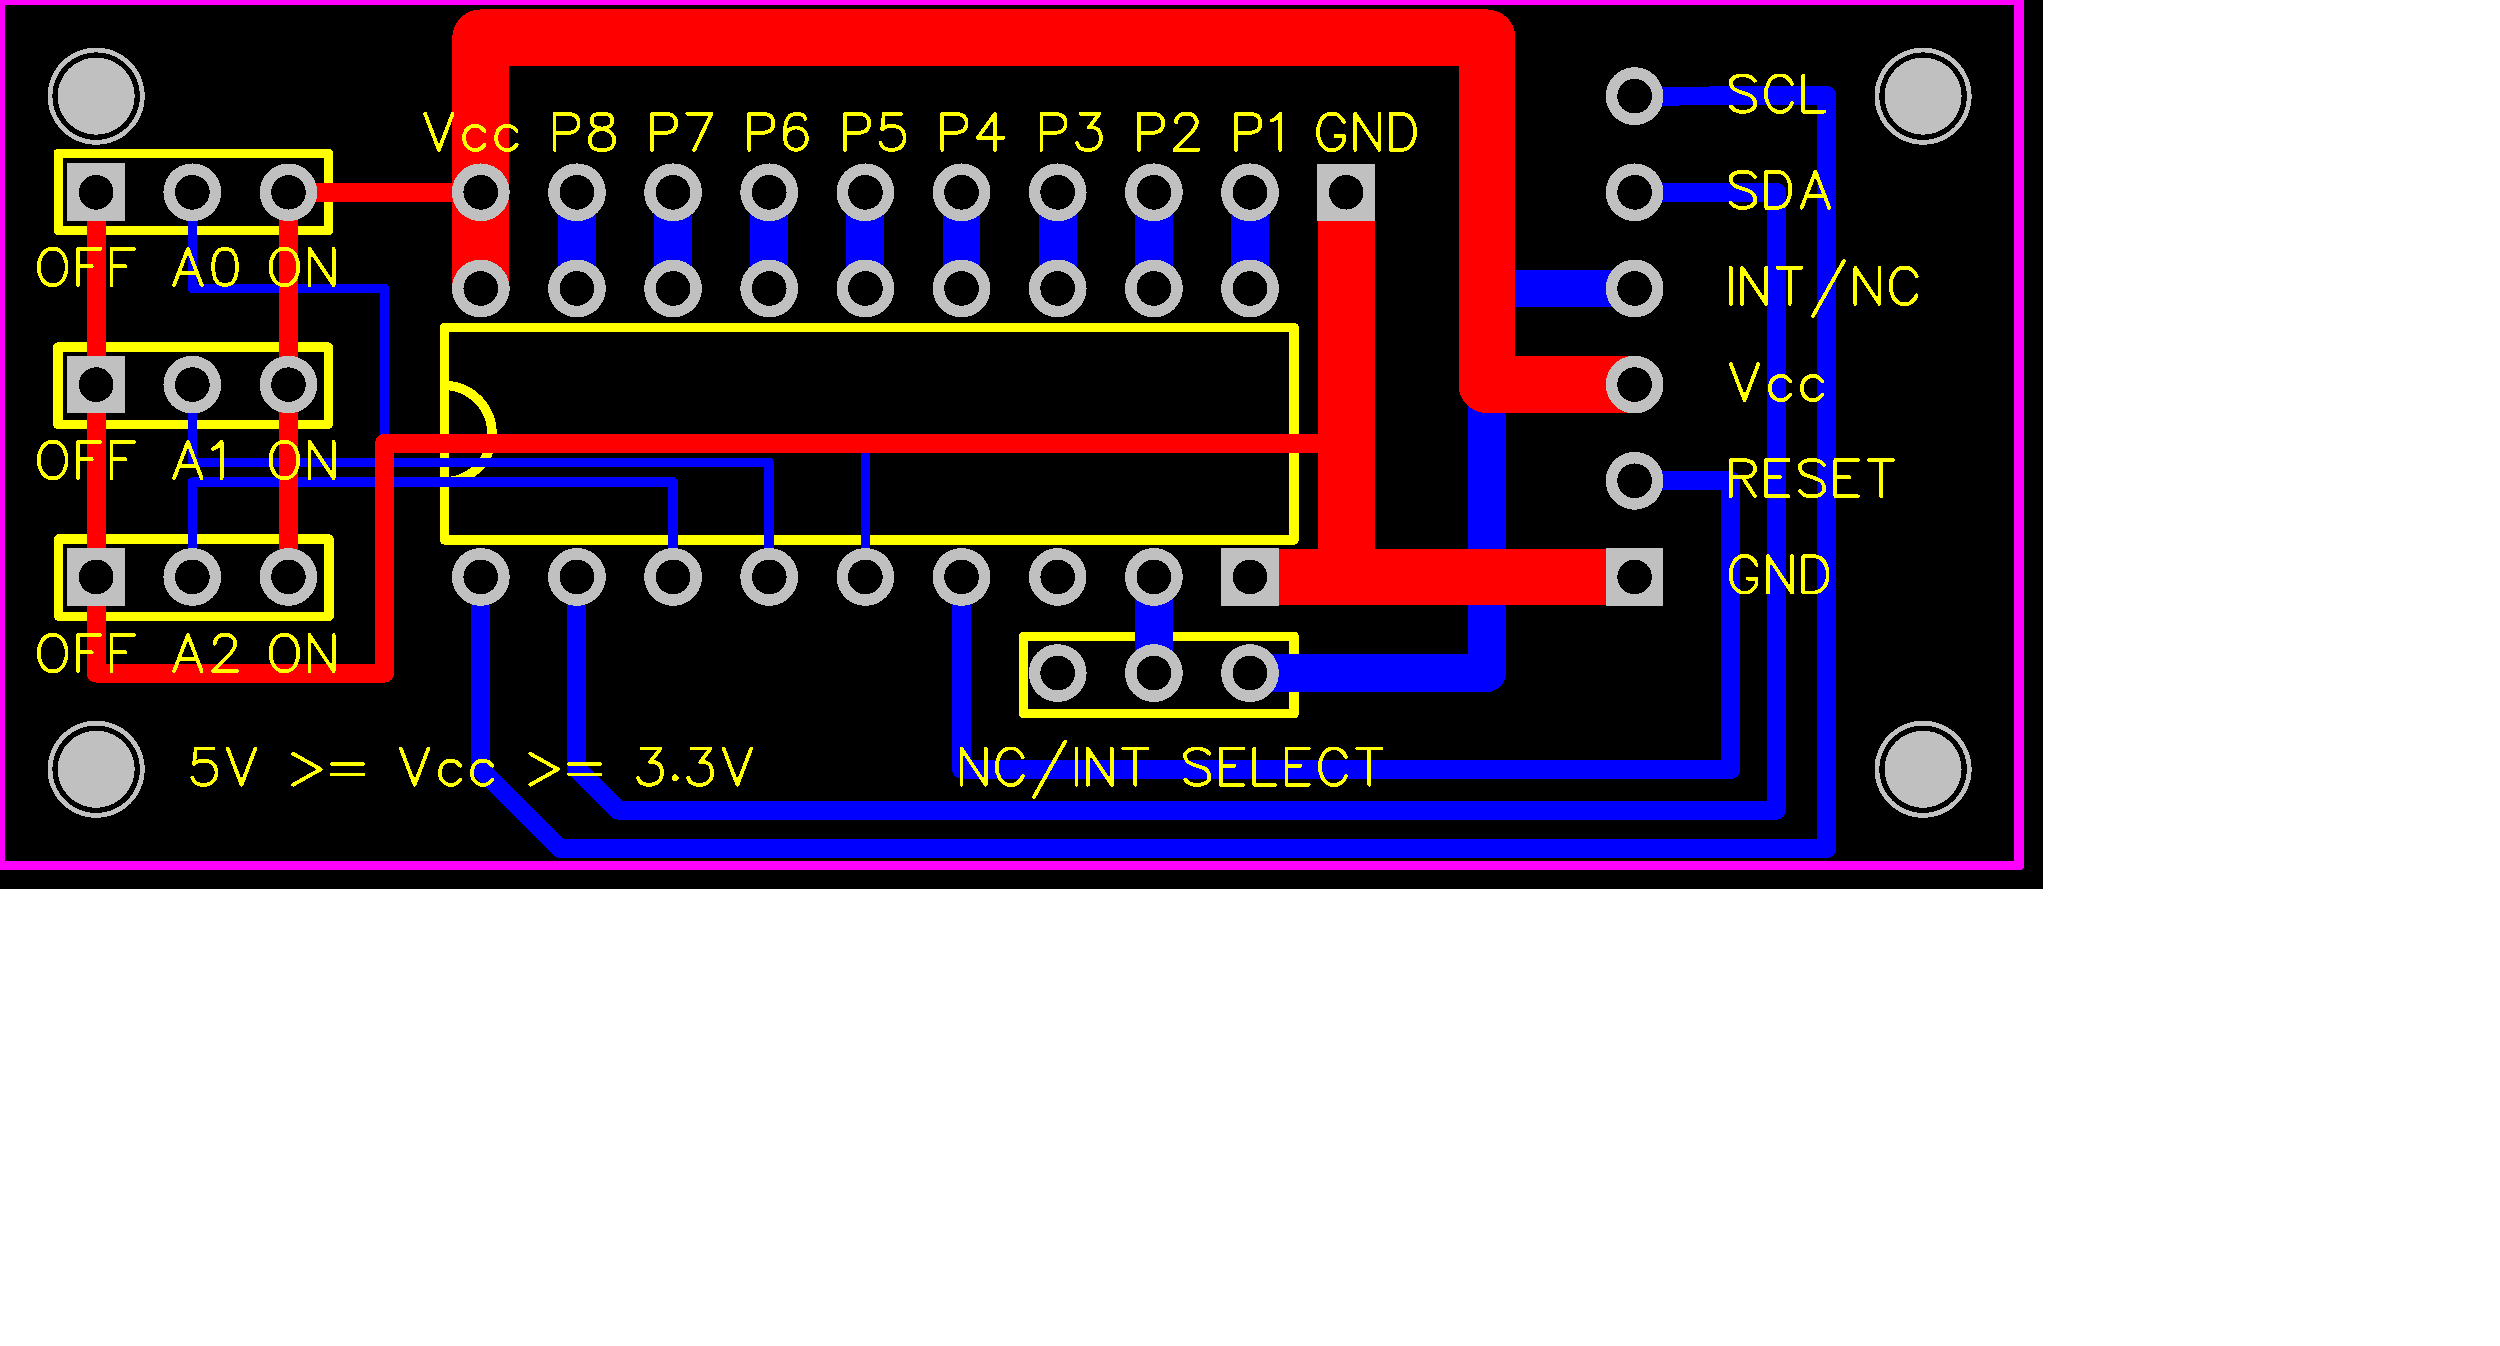 <svg xmlns="http://www.w3.org/2000/svg"  shape-rendering="crispEdges" xmlns:xlink="http://www.w3.org/1999/xlink" width="2.6in" height="1.4in" viewBox="0 0 260 140">			<style type="text/css">
			path, polyline, polygon { stroke-linejoin: round;}
			path, polyline, polygon, line { stroke-linecap: round;}
			rect, circle, ellipse, polyline, polygon, line, path { shape-rendering: crispEdges;}
			*[layerid="0"] { stroke: #FFFFFF; FILL: #FFFFFF;}
				*[layerid="1"] { stroke: #FF0000; fill: #FF0000;}				*[layerid="2"] { stroke: #0000FF; fill: #0000FF;}				*[layerid="3"] { stroke: #FFFF00; fill: #FFFF00;}				*[layerid="4"] { stroke: #808000; fill: #808000;}				*[layerid="5"] { stroke: #808080; fill: #808080;}				*[layerid="6"] { stroke: #800000; fill: #800000;}				*[layerid="7"] { stroke: #800080; fill: #800080;}				*[layerid="8"] { stroke: #AA00FF; fill: #AA00FF;}				*[layerid="9"] { stroke: #6464FF; fill: #6464FF;}				*[layerid="10"] { stroke: #FF00FF; fill: #FF00FF;}				*[layerid="11"] { stroke: #C0C0C0; fill: #C0C0C0;}				*[layerid="12"] { stroke: #FFFFFF; fill: #FFFFFF;}				*[layerid="21"] { stroke: #800000; fill: #800000;}				*[layerid="22"] { stroke: #008000; fill: #008000;}				*[layerid="23"] { stroke: #00FF00; fill: #00FF00;}				*[layerid="24"] { stroke: #000080; fill: #000080;}					*[fill="none"] { fill: none; }
			*[stroke="none"] { stroke: none;}
			g[c_partid="part_pad"] > * + circle { fill: #000000;}
			g[c_partid="part_via"] > * + circle { fill: #000000;}</style><g > 	<rect x="0" y="0" width="210" height="90" fill="#000000" stroke="#000000" stroke-width="5"/> <polyline points="210 0 0.04 0 0.04 90 210 90 210 0" stroke-width="1"   stroke-linecap="round" fill="none" layerid="10"/> <polyline points="46.22 34.055 134.567 34.055 134.567 56.142 46.22 56.142 46.22 34.055" stroke-width="0.984"   stroke-linecap="round" fill="none" layerid="3"/> <polyline points="116.496 66.181 134.567 66.181 134.567 74.212 106.456 74.212 106.456 66.181 116.496 66.181" stroke-width="0.984"   stroke-linecap="round" fill="none" layerid="3"/> <polyline points="6.059 15.946 34.173 15.946 34.173 23.977 6.059 23.977 6.059 15.946" stroke-width="0.984"   stroke-linecap="round" fill="none" layerid="3"/> <polyline points="6.023 36.098 34.137 36.098 34.137 44.129 6.023 44.129 6.023 36.098" stroke-width="0.984"   stroke-linecap="round" fill="none" layerid="3"/> <polyline points="6.101 56.059 34.215 56.059 34.215 64.09 6.101 64.09 6.101 56.059" stroke-width="0.984"   stroke-linecap="round" fill="none" layerid="3"/>	<path d="M 46.22 40.079 A 5.02 5.02 0 0 1 46.22 50.118" layerid="3" fill="none"  stroke-linecap="round" stroke-width="0.984"/> <polyline points="20 20 20 30 40 30 40 46.102 90 46.102 90 60" stroke-width="0.984"   stroke-linecap="round" fill="none" layerid="2"/> <polyline points="80 60 80 48.11 20 48.11 20 40" stroke-width="0.984"   stroke-linecap="round" fill="none" layerid="2"/> <polyline points="20 60 20 50.118 70 50.118 70 60" stroke-width="0.984"   stroke-linecap="round" fill="none" layerid="2"/> <polyline points="130 70 154.645 70 154.645 30 170 30" stroke-width="3.937"   stroke-linecap="round" fill="none" layerid="2"/> <polyline points="60 30 60 20" stroke-width="3.937"   stroke-linecap="round" fill="none" layerid="2"/> <polyline points="70 30 70 20" stroke-width="3.937"   stroke-linecap="round" fill="none" layerid="2"/> <polyline points="80 30 80 20" stroke-width="3.937"   stroke-linecap="round" fill="none" layerid="2"/> <polyline points="90 30 90 20" stroke-width="3.937"   stroke-linecap="round" fill="none" layerid="2"/> <polyline points="100 30 100 20" stroke-width="3.937"   stroke-linecap="round" fill="none" layerid="2"/> <polyline points="110 30 110 20" stroke-width="3.937"   stroke-linecap="round" fill="none" layerid="2"/> <polyline points="120 30 120 20" stroke-width="3.937"   stroke-linecap="round" fill="none" layerid="2"/> <polyline points="130 30 130 20" stroke-width="3.937"   stroke-linecap="round" fill="none" layerid="2"/> <polyline points="170 50 180 50 180 80 100 80 100 60" stroke-width="1.968"   stroke-linecap="round" fill="none" layerid="2"/> <polyline points="170 20 184.763 20 184.763 84.252 64.252 84.252 60 80 60 60" stroke-width="1.968"   stroke-linecap="round" fill="none" layerid="2"/> <polyline points="170 10 190 9.947 190 88.268 58.268 88.268 50 80 50 60" stroke-width="1.968"   stroke-linecap="round" fill="none" layerid="2"/> <polyline points="120 60 120 70" stroke-width="3.937"   stroke-linecap="round" fill="none" layerid="2"/> <polyline points="30 20 50 20" stroke-width="1.968"   stroke-linecap="round" fill="none" layerid="1"/> <polyline points="30 60 30 40" stroke-width="1.968"   stroke-linecap="round" fill="none" layerid="1"/> <polyline points="10 60 10 20" stroke-width="1.968"   stroke-linecap="round" fill="none" layerid="1"/> <polyline points="30 20 30 40" stroke-width="1.968"   stroke-linecap="round" fill="none" layerid="1"/> <polyline points="170 60 130 60" stroke-width="5.905"   stroke-linecap="round" fill="none" layerid="1"/> <polyline points="140 20 140 60" stroke-width="5.905"   stroke-linecap="round" fill="none" layerid="1"/> <polyline points="50 20 50 30" stroke-width="5.905"   stroke-linecap="round" fill="none" layerid="1"/> <polyline points="170 40 154.645 40 154.645 3.937 50 3.937 50 20" stroke-width="5.905"   stroke-linecap="round" fill="none" layerid="1"/> <polyline points="140 50 140 46.102 40 46.102 40 70 10 70 10 60" stroke-width="1.968"   stroke-linecap="round" fill="none" layerid="1"/>			<path  d="M 44.212 11.83 L 45.642 15.59 M 47.072 11.83 L 45.642 15.59 M 50.402 13.62 L 50.042 13.26 L 49.692 13.08 L 49.152 13.08 L 48.792 13.26 L 48.432 13.62 L 48.252 14.15 L 48.252 14.51 L 48.432 15.05 L 48.792 15.41 L 49.152 15.59 L 49.692 15.59 L 50.042 15.41 L 50.402 15.05 M 53.732 13.62 L 53.372 13.26 L 53.012 13.08 L 52.482 13.08 L 52.122 13.26 L 51.762 13.62 L 51.582 14.15 L 51.582 14.51 L 51.762 15.05 L 52.122 15.41 L 52.482 15.59 L 53.012 15.59 L 53.372 15.41 L 53.732 15.05 M 57.672 11.83 L 57.672 15.59 M 57.672 11.83 L 59.282 11.83 L 59.812 12.01 L 59.992 12.19 L 60.172 12.54 L 60.172 13.08 L 59.992 13.44 L 59.812 13.62 L 59.282 13.8 L 57.672 13.8 M 62.252 11.83 L 61.712 12.01 L 61.532 12.37 L 61.532 12.72 L 61.712 13.08 L 62.072 13.26 L 62.792 13.44 L 63.322 13.62 L 63.682 13.98 L 63.862 14.33 L 63.862 14.87 L 63.682 15.23 L 63.502 15.41 L 62.962 15.59 L 62.252 15.59 L 61.712 15.41 L 61.532 15.23 L 61.352 14.87 L 61.352 14.33 L 61.532 13.98 L 61.892 13.62 L 62.432 13.44 L 63.142 13.26 L 63.502 13.08 L 63.682 12.72 L 63.682 12.37 L 63.502 12.01 L 62.962 11.83 L 62.252 11.83 M 67.802 11.83 L 67.802 15.59 M 67.802 11.83 L 69.412 11.83 L 69.942 12.01 L 70.122 12.19 L 70.302 12.54 L 70.302 13.08 L 70.122 13.44 L 69.942 13.62 L 69.412 13.8 L 67.802 13.8 M 73.992 11.83 L 72.202 15.59 M 71.482 11.83 L 73.992 11.83 M 77.932 11.83 L 77.932 15.59 M 77.932 11.83 L 79.542 11.83 L 80.072 12.01 L 80.252 12.19 L 80.432 12.54 L 80.432 13.08 L 80.252 13.44 L 80.072 13.62 L 79.542 13.8 L 77.932 13.8 M 83.762 12.37 L 83.582 12.01 L 83.042 11.83 L 82.692 11.83 L 82.152 12.01 L 81.792 12.54 L 81.612 13.44 L 81.612 14.33 L 81.792 15.05 L 82.152 15.41 L 82.692 15.59 L 82.862 15.59 L 83.402 15.41 L 83.762 15.05 L 83.942 14.51 L 83.942 14.33 L 83.762 13.8 L 83.402 13.44 L 82.862 13.26 L 82.692 13.26 L 82.152 13.44 L 81.792 13.8 L 81.612 14.33 M 87.872 11.83 L 87.872 15.59 M 87.872 11.83 L 89.492 11.83 L 90.022 12.01 L 90.202 12.19 L 90.382 12.54 L 90.382 13.08 L 90.202 13.44 L 90.022 13.62 L 89.492 13.8 L 87.872 13.8 M 93.712 11.83 L 91.922 11.83 L 91.742 13.44 L 91.922 13.26 L 92.462 13.08 L 92.992 13.08 L 93.532 13.26 L 93.892 13.62 L 94.072 14.15 L 94.072 14.51 L 93.892 15.05 L 93.532 15.41 L 92.992 15.59 L 92.462 15.59 L 91.922 15.41 L 91.742 15.23 L 91.562 14.87 M 98.002 11.83 L 98.002 15.59 M 98.002 11.83 L 99.612 11.83 L 100.152 12.01 L 100.332 12.19 L 100.512 12.54 L 100.512 13.08 L 100.332 13.44 L 100.152 13.62 L 99.612 13.8 L 98.002 13.8 M 103.482 11.83 L 101.692 14.33 L 104.372 14.33 M 103.482 11.83 L 103.482 15.59 M 108.312 11.83 L 108.312 15.59 M 108.312 11.83 L 109.922 11.83 L 110.462 12.01 L 110.642 12.19 L 110.822 12.54 L 110.822 13.08 L 110.642 13.44 L 110.462 13.62 L 109.922 13.8 L 108.312 13.8 M 112.362 11.83 L 114.322 11.83 L 113.252 13.26 L 113.792 13.26 L 114.152 13.44 L 114.322 13.62 L 114.502 14.15 L 114.502 14.51 L 114.322 15.05 L 113.972 15.41 L 113.432 15.59 L 112.892 15.59 L 112.362 15.41 L 112.182 15.23 L 112.002 14.87 M 118.442 11.83 L 118.442 15.59 M 118.442 11.83 L 120.052 11.83 L 120.592 12.01 L 120.772 12.19 L 120.952 12.54 L 120.952 13.08 L 120.772 13.44 L 120.592 13.62 L 120.052 13.8 L 118.442 13.8 M 122.312 12.72 L 122.312 12.54 L 122.482 12.19 L 122.662 12.01 L 123.022 11.83 L 123.742 11.83 L 124.102 12.01 L 124.272 12.19 L 124.452 12.54 L 124.452 12.9 L 124.272 13.26 L 123.922 13.8 L 122.132 15.59 L 124.632 15.59 M 128.572 11.83 L 128.572 15.59 M 128.572 11.83 L 130.182 11.83 L 130.722 12.01 L 130.902 12.19 L 131.072 12.54 L 131.072 13.08 L 130.902 13.44 L 130.722 13.62 L 130.182 13.8 L 128.572 13.8 M 132.262 12.54 L 132.612 12.37 L 133.152 11.83 L 133.152 15.59 M 139.772 12.72 L 139.592 12.37 L 139.232 12.01 L 138.882 11.83 L 138.162 11.83 L 137.802 12.01 L 137.452 12.37 L 137.272 12.72 L 137.092 13.26 L 137.092 14.15 L 137.272 14.69 L 137.452 15.05 L 137.802 15.41 L 138.162 15.59 L 138.882 15.59 L 139.232 15.41 L 139.592 15.05 L 139.772 14.69 L 139.772 14.15 M 138.882 14.15 L 139.772 14.15 M 140.952 11.83 L 140.952 15.59 M 140.952 11.83 L 143.462 15.59 M 143.462 11.83 L 143.462 15.59 M 144.642 11.83 L 144.642 15.59 M 144.642 11.83 L 145.892 11.83 L 146.432 12.01 L 146.792 12.37 L 146.972 12.72 L 147.142 13.26 L 147.142 14.15 L 146.972 14.69 L 146.792 15.05 L 146.432 15.41 L 145.892 15.59 L 144.642 15.59" fill="none" layerid="3"  stroke-linecap="round" stroke-width="0.394" />			<path  d="M 29.22 66.039 L 28.87 66.219 L 28.51 66.579 L 28.33 66.939 L 28.15 67.469 L 28.15 68.369 L 28.33 68.909 L 28.51 69.259 L 28.87 69.619 L 29.22 69.799 L 29.94 69.799 L 30.3 69.619 L 30.66 69.259 L 30.83 68.909 L 31.01 68.369 L 31.01 67.469 L 30.83 66.939 L 30.66 66.579 L 30.3 66.219 L 29.94 66.039 L 29.22 66.039 M 32.19 66.039 L 32.19 69.799 M 32.19 66.039 L 34.7 69.799 M 34.7 66.039 L 34.7 69.799" fill="none" layerid="3"  stroke-linecap="round" stroke-width="0.394" />			<path  d="M 5.125 66.039 L 4.775 66.219 L 4.415 66.579 L 4.235 66.939 L 4.055 67.469 L 4.055 68.369 L 4.235 68.909 L 4.415 69.259 L 4.775 69.619 L 5.125 69.799 L 5.845 69.799 L 6.205 69.619 L 6.565 69.259 L 6.735 68.909 L 6.915 68.369 L 6.915 67.469 L 6.735 66.939 L 6.565 66.579 L 6.205 66.219 L 5.845 66.039 L 5.125 66.039 M 8.095 66.039 L 8.095 69.799 M 8.095 66.039 L 10.425 66.039 M 8.095 67.829 L 9.535 67.829 M 11.605 66.039 L 11.605 69.799 M 11.605 66.039 L 13.935 66.039 M 11.605 67.829 L 13.035 67.829" fill="none" layerid="3"  stroke-linecap="round" stroke-width="0.394" />			<path  d="M 19.537 25.882 L 18.107 29.642 M 19.537 25.882 L 20.977 29.642 M 18.647 28.392 L 20.437 28.392 M 23.227 25.882 L 22.687 26.062 L 22.337 26.602 L 22.157 27.492 L 22.157 28.032 L 22.337 28.922 L 22.687 29.462 L 23.227 29.642 L 23.587 29.642 L 24.127 29.462 L 24.477 28.922 L 24.657 28.032 L 24.657 27.492 L 24.477 26.602 L 24.127 26.062 L 23.587 25.882 L 23.227 25.882" fill="none" layerid="3"  stroke-linecap="round" stroke-width="0.394" />			<path  d="M 19.54 45.96 L 18.11 49.72 M 19.54 45.96 L 20.97 49.72 M 18.65 48.47 L 20.44 48.47 M 22.15 46.68 L 22.51 46.5 L 23.05 45.96 L 23.05 49.72" fill="none" layerid="3"  stroke-linecap="round" stroke-width="0.394" />			<path  d="M 19.54 66.039 L 18.11 69.799 M 19.54 66.039 L 20.97 69.799 M 18.65 68.549 L 20.44 68.549 M 22.33 66.939 L 22.33 66.759 L 22.51 66.399 L 22.69 66.219 L 23.05 66.039 L 23.76 66.039 L 24.12 66.219 L 24.3 66.399 L 24.48 66.759 L 24.48 67.119 L 24.3 67.469 L 23.94 68.009 L 22.15 69.799 L 24.66 69.799" fill="none" layerid="3"  stroke-linecap="round" stroke-width="0.394" />			<path  d="M 29.22 45.96 L 28.87 46.14 L 28.51 46.5 L 28.33 46.86 L 28.15 47.39 L 28.15 48.29 L 28.33 48.83 L 28.51 49.18 L 28.87 49.54 L 29.22 49.72 L 29.94 49.72 L 30.3 49.54 L 30.66 49.18 L 30.83 48.83 L 31.01 48.29 L 31.01 47.39 L 30.83 46.86 L 30.66 46.5 L 30.3 46.14 L 29.94 45.96 L 29.22 45.96 M 32.19 45.96 L 32.19 49.72 M 32.19 45.96 L 34.7 49.72 M 34.7 45.96 L 34.7 49.72" fill="none" layerid="3"  stroke-linecap="round" stroke-width="0.394" />			<path  d="M 5.125 45.96 L 4.775 46.14 L 4.415 46.5 L 4.235 46.86 L 4.055 47.39 L 4.055 48.29 L 4.235 48.83 L 4.415 49.18 L 4.775 49.54 L 5.125 49.72 L 5.845 49.72 L 6.205 49.54 L 6.565 49.18 L 6.735 48.83 L 6.915 48.29 L 6.915 47.39 L 6.735 46.86 L 6.565 46.5 L 6.205 46.14 L 5.845 45.96 L 5.125 45.96 M 8.095 45.96 L 8.095 49.72 M 8.095 45.96 L 10.425 45.96 M 8.095 47.75 L 9.535 47.75 M 11.605 45.96 L 11.605 49.72 M 11.605 45.96 L 13.935 45.96 M 11.605 47.75 L 13.035 47.75" fill="none" layerid="3"  stroke-linecap="round" stroke-width="0.394" />			<path  d="M 29.22 25.881 L 28.87 26.061 L 28.51 26.421 L 28.33 26.781 L 28.15 27.311 L 28.15 28.211 L 28.33 28.751 L 28.51 29.101 L 28.87 29.461 L 29.22 29.641 L 29.94 29.641 L 30.3 29.461 L 30.66 29.101 L 30.83 28.751 L 31.01 28.211 L 31.01 27.311 L 30.83 26.781 L 30.66 26.421 L 30.3 26.061 L 29.94 25.881 L 29.22 25.881 M 32.19 25.881 L 32.19 29.641 M 32.19 25.881 L 34.7 29.641 M 34.7 25.881 L 34.7 29.641" fill="none" layerid="3"  stroke-linecap="round" stroke-width="0.394" />			<path  d="M 5.125 25.881 L 4.775 26.061 L 4.415 26.421 L 4.235 26.781 L 4.055 27.311 L 4.055 28.211 L 4.235 28.751 L 4.415 29.101 L 4.775 29.461 L 5.125 29.641 L 5.845 29.641 L 6.205 29.461 L 6.565 29.101 L 6.735 28.751 L 6.915 28.211 L 6.915 27.311 L 6.735 26.781 L 6.565 26.421 L 6.205 26.061 L 5.845 25.881 L 5.125 25.881 M 8.095 25.881 L 8.095 29.641 M 8.095 25.881 L 10.425 25.881 M 8.095 27.671 L 9.535 27.671 M 11.605 25.881 L 11.605 29.641 M 11.605 25.881 L 13.935 25.881 M 11.605 27.671 L 13.035 27.671" fill="none" layerid="3"  stroke-linecap="round" stroke-width="0.394" />			<path  d="M 182.68 58.75 L 182.51 58.39 L 182.15 58.03 L 181.79 57.85 L 181.07 57.85 L 180.72 58.03 L 180.36 58.39 L 180.18 58.75 L 180 59.28 L 180 60.18 L 180.18 60.72 L 180.36 61.07 L 180.72 61.43 L 181.07 61.61 L 181.79 61.61 L 182.15 61.43 L 182.51 61.07 L 182.68 60.72 L 182.68 60.18 M 181.79 60.18 L 182.68 60.18 M 183.87 57.85 L 183.87 61.61 M 183.87 57.85 L 186.37 61.61 M 186.37 57.85 L 186.37 61.61 M 187.55 57.85 L 187.55 61.61 M 187.55 57.85 L 188.8 57.85 L 189.34 58.03 L 189.7 58.39 L 189.88 58.75 L 190.06 59.28 L 190.06 60.18 L 189.88 60.72 L 189.7 61.07 L 189.34 61.43 L 188.8 61.61 L 187.55 61.61" fill="none" layerid="3"  stroke-linecap="round" stroke-width="0.394" />			<path  d="M 180 47.85 L 180 51.61 M 180 47.85 L 181.61 47.85 L 182.15 48.03 L 182.33 48.21 L 182.51 48.57 L 182.51 48.93 L 182.33 49.28 L 182.15 49.46 L 181.61 49.64 L 180 49.64 M 181.25 49.64 L 182.51 51.61 M 183.69 47.85 L 183.69 51.61 M 183.69 47.85 L 186.01 47.85 M 183.69 49.64 L 185.12 49.64 M 183.69 51.61 L 186.01 51.61 M 189.7 48.39 L 189.34 48.03 L 188.8 47.85 L 188.09 47.85 L 187.55 48.03 L 187.19 48.39 L 187.19 48.75 L 187.37 49.11 L 187.55 49.28 L 187.91 49.46 L 188.98 49.82 L 189.34 50 L 189.52 50.18 L 189.7 50.54 L 189.7 51.07 L 189.34 51.43 L 188.8 51.61 L 188.09 51.61 L 187.55 51.43 L 187.19 51.07 M 190.88 47.85 L 190.88 51.61 M 190.88 47.85 L 193.21 47.85 M 190.88 49.64 L 192.31 49.64 M 190.88 51.61 L 193.21 51.61 M 195.64 47.85 L 195.64 51.61 M 194.39 47.85 L 196.89 47.85" fill="none" layerid="3"  stroke-linecap="round" stroke-width="0.394" />			<path  d="M 180 37.85 L 181.43 41.61 M 182.86 37.85 L 181.43 41.61 M 186.19 39.64 L 185.83 39.28 L 185.48 39.11 L 184.94 39.11 L 184.58 39.28 L 184.22 39.64 L 184.04 40.18 L 184.04 40.54 L 184.22 41.07 L 184.58 41.43 L 184.94 41.61 L 185.48 41.61 L 185.83 41.43 L 186.19 41.07 M 189.52 39.64 L 189.16 39.28 L 188.8 39.11 L 188.27 39.11 L 187.91 39.28 L 187.55 39.64 L 187.37 40.18 L 187.37 40.54 L 187.55 41.07 L 187.91 41.43 L 188.27 41.61 L 188.8 41.61 L 189.16 41.43 L 189.52 41.07" fill="none" layerid="3"  stroke-linecap="round" stroke-width="0.394" />			<path  d="M 182.51 18.39 L 182.15 18.03 L 181.61 17.85 L 180.89 17.85 L 180.36 18.03 L 180 18.39 L 180 18.75 L 180.18 19.11 L 180.36 19.28 L 180.72 19.46 L 181.79 19.82 L 182.15 20 L 182.33 20.18 L 182.51 20.54 L 182.51 21.07 L 182.15 21.43 L 181.61 21.61 L 180.89 21.61 L 180.36 21.43 L 180 21.07 M 183.69 17.85 L 183.69 21.61 M 183.69 17.85 L 184.94 17.85 L 185.48 18.03 L 185.83 18.39 L 186.01 18.75 L 186.19 19.28 L 186.19 20.18 L 186.01 20.72 L 185.83 21.07 L 185.48 21.43 L 184.94 21.61 L 183.69 21.61 M 188.8 17.85 L 187.37 21.61 M 188.8 17.85 L 190.24 21.61 M 187.91 20.36 L 189.7 20.36" fill="none" layerid="3"  stroke-linecap="round" stroke-width="0.394" />			<path  d="M 182.51 8.39 L 182.15 8.03 L 181.61 7.85 L 180.89 7.85 L 180.36 8.03 L 180 8.39 L 180 8.75 L 180.18 9.11 L 180.36 9.28 L 180.72 9.46 L 181.79 9.82 L 182.15 10 L 182.33 10.18 L 182.51 10.54 L 182.51 11.07 L 182.15 11.43 L 181.61 11.61 L 180.89 11.61 L 180.36 11.43 L 180 11.07 M 186.37 8.75 L 186.19 8.39 L 185.83 8.03 L 185.48 7.85 L 184.76 7.85 L 184.4 8.03 L 184.04 8.39 L 183.87 8.75 L 183.69 9.28 L 183.69 10.18 L 183.87 10.72 L 184.04 11.07 L 184.4 11.43 L 184.76 11.61 L 185.48 11.61 L 185.83 11.43 L 186.19 11.07 L 186.37 10.72 M 187.55 7.85 L 187.55 11.61 M 187.55 11.61 L 189.7 11.61" fill="none" layerid="3"  stroke-linecap="round" stroke-width="0.394" />			<path  d="M 99.996 77.852 L 99.996 81.612 M 99.996 77.852 L 102.506 81.612 M 102.506 77.852 L 102.506 81.612 M 106.366 78.752 L 106.186 78.392 L 105.826 78.032 L 105.476 77.852 L 104.756 77.852 L 104.396 78.032 L 104.036 78.392 L 103.866 78.752 L 103.686 79.282 L 103.686 80.182 L 103.866 80.712 L 104.036 81.072 L 104.396 81.432 L 104.756 81.612 L 105.476 81.612 L 105.826 81.432 L 106.186 81.072 L 106.366 80.712 M 110.766 77.132 L 107.546 82.862 M 111.946 77.852 L 111.946 81.612 M 113.136 77.852 L 113.136 81.612 M 113.136 77.852 L 115.636 81.612 M 115.636 77.852 L 115.636 81.612 M 118.066 77.852 L 118.066 81.612 M 116.816 77.852 L 119.326 77.852 M 125.766 78.392 L 125.406 78.032 L 124.866 77.852 L 124.156 77.852 L 123.616 78.032 L 123.256 78.392 L 123.256 78.752 L 123.436 79.102 L 123.616 79.282 L 123.976 79.462 L 125.046 79.822 L 125.406 80.002 L 125.586 80.182 L 125.766 80.532 L 125.766 81.072 L 125.406 81.432 L 124.866 81.612 L 124.156 81.612 L 123.616 81.432 L 123.256 81.072 M 126.946 77.852 L 126.946 81.612 M 126.946 77.852 L 129.276 77.852 M 126.946 79.642 L 128.376 79.642 M 126.946 81.612 L 129.276 81.612 M 130.456 77.852 L 130.456 81.612 M 130.456 81.612 L 132.606 81.612 M 133.786 77.852 L 133.786 81.612 M 133.786 77.852 L 136.106 77.852 M 133.786 79.642 L 135.216 79.642 M 133.786 81.612 L 136.106 81.612 M 139.976 78.752 L 139.796 78.392 L 139.436 78.032 L 139.076 77.852 L 138.366 77.852 L 138.006 78.032 L 137.646 78.392 L 137.466 78.752 L 137.286 79.282 L 137.286 80.182 L 137.466 80.712 L 137.646 81.072 L 138.006 81.432 L 138.366 81.612 L 139.076 81.612 L 139.436 81.432 L 139.796 81.072 L 139.976 80.712 M 142.406 77.852 L 142.406 81.612 M 141.156 77.852 L 143.656 77.852" fill="none" layerid="3"  stroke-linecap="round" stroke-width="0.394" />			<path  d="M 180 27.85 L 180 31.61 M 181.18 27.85 L 181.18 31.61 M 181.18 27.85 L 183.69 31.61 M 183.69 27.85 L 183.69 31.61 M 186.12 27.85 L 186.12 31.61 M 184.87 27.85 L 187.37 27.85 M 191.77 27.13 L 188.55 32.86 M 192.96 27.85 L 192.96 31.61 M 192.96 27.85 L 195.46 31.61 M 195.46 27.85 L 195.46 31.61 M 199.33 28.75 L 199.15 28.39 L 198.79 28.03 L 198.43 27.85 L 197.72 27.85 L 197.36 28.03 L 197 28.39 L 196.82 28.75 L 196.64 29.28 L 196.64 30.18 L 196.82 30.71 L 197 31.07 L 197.36 31.43 L 197.72 31.61 L 198.43 31.61 L 198.79 31.43 L 199.15 31.07 L 199.33 30.71" fill="none" layerid="3"  stroke-linecap="round" stroke-width="0.394" />			<path  d="M 22.149 77.849 L 20.359 77.849 L 20.179 79.459 L 20.359 79.279 L 20.891 79.109 L 21.429 79.109 L 21.969 79.279 L 22.329 79.64 L 22.51 80.179 L 22.51 80.539 L 22.329 81.069 L 21.969 81.429 L 21.429 81.609 L 20.891 81.609 L 20.359 81.429 L 20.179 81.25 L 20 80.89 M 23.689 77.849 L 25.12 81.609 M 26.549 77.849 L 25.12 81.609 M 30.49 78.39 L 33.349 80 L 30.49 81.609 M 34.529 79.459 L 37.75 79.459 M 34.529 80.539 L 37.75 80.539 M 41.689 77.849 L 43.12 81.609 M 44.549 77.849 L 43.12 81.609 M 47.88 79.64 L 47.519 79.279 L 47.17 79.109 L 46.63 79.109 L 46.269 79.279 L 45.909 79.64 L 45.729 80.179 L 45.729 80.539 L 45.909 81.069 L 46.269 81.429 L 46.63 81.609 L 47.17 81.609 L 47.519 81.429 L 47.88 81.069 M 51.209 79.64 L 50.849 79.279 L 50.49 79.109 L 49.959 79.109 L 49.599 79.279 L 49.24 79.64 L 49.059 80.179 L 49.059 80.539 L 49.24 81.069 L 49.599 81.429 L 49.959 81.609 L 50.49 81.609 L 50.849 81.429 L 51.209 81.069 M 55.149 78.39 L 58.01 80 L 55.149 81.609 M 59.189 79.459 L 62.409 79.459 M 59.189 80.539 L 62.409 80.539 M 66.709 77.849 L 68.68 77.849 L 67.599 79.279 L 68.141 79.279 L 68.5 79.459 L 68.68 79.64 L 68.849 80.179 L 68.849 80.539 L 68.68 81.069 L 68.32 81.429 L 67.779 81.609 L 67.24 81.609 L 66.709 81.429 L 66.529 81.25 L 66.349 80.89 M 70.209 80.719 L 70.039 80.89 L 70.209 81.069 L 70.391 80.89 L 70.209 80.719 M 71.93 77.849 L 73.899 77.849 L 72.829 79.279 L 73.359 79.279 L 73.719 79.459 L 73.899 79.64 L 74.079 80.179 L 74.079 80.539 L 73.899 81.069 L 73.539 81.429 L 73.01 81.609 L 72.469 81.609 L 71.93 81.429 L 71.75 81.25 L 71.57 80.89 M 75.26 77.849 L 76.69 81.609 M 78.12 77.849 L 76.69 81.609" fill="none" layerid="3"  stroke-linecap="round" stroke-width="0.394" />			<g c_partid="part_pad" c_type="pinpart" layerid="11" c_etype="pinpart">	<polygon  points="167.008 57.008 172.992 57.008 172.992 62.992 167.008 62.992" stroke-linecap="round" stroke-width="0" />	<circle cx="170" cy="60" r="1.791" stroke-width="0" /></g>			<g c_partid="part_pad" c_type="pinpart" layerid="11" c_etype="pinpart">	<ellipse  xmlns="http://www.w3.org/2000/svg" cx="170" cy="50" rx="3" ry="3" stroke-width="0"  />	<circle cx="170" cy="50" r="1.8" stroke-width="0" /></g>			<g c_partid="part_pad" c_type="pinpart" layerid="11" c_etype="pinpart">	<ellipse  xmlns="http://www.w3.org/2000/svg" cx="170" cy="40" rx="3" ry="3" stroke-width="0"  />	<circle cx="170" cy="40" r="1.8" stroke-width="0" /></g>			<g c_partid="part_pad" c_type="pinpart" layerid="11" c_etype="pinpart">	<ellipse  xmlns="http://www.w3.org/2000/svg" cx="170" cy="30" rx="3" ry="3" stroke-width="0"  />	<circle cx="170" cy="30" r="1.8" stroke-width="0" /></g>			<g c_partid="part_pad" c_type="pinpart" layerid="11" c_etype="pinpart">	<ellipse  xmlns="http://www.w3.org/2000/svg" cx="170" cy="20" rx="3" ry="3" stroke-width="0"  />	<circle cx="170" cy="20" r="1.8" stroke-width="0" /></g>			<g c_partid="part_pad" c_type="pinpart" layerid="11" c_etype="pinpart">	<ellipse  xmlns="http://www.w3.org/2000/svg" cx="170" cy="10" rx="3" ry="3" stroke-width="0"  />	<circle cx="170" cy="10" r="1.8" stroke-width="0" /></g>			<g c_partid="part_pad" c_type="pinpart" layerid="11" c_etype="pinpart">	<ellipse  xmlns="http://www.w3.org/2000/svg" cx="20" cy="60" rx="3" ry="3" stroke-width="0"  />	<circle cx="20" cy="60" r="1.8" stroke-width="0" /></g>			<g c_partid="part_pad" c_type="pinpart" layerid="11" c_etype="pinpart">	<ellipse  xmlns="http://www.w3.org/2000/svg" cx="20" cy="20" rx="3" ry="3" stroke-width="0"  />	<circle cx="20" cy="20" r="1.8" stroke-width="0" /></g>			<g c_partid="part_pad" c_type="pinpart" layerid="11" c_etype="pinpart">	<ellipse  xmlns="http://www.w3.org/2000/svg" cx="20" cy="40" rx="3" ry="3" stroke-width="0"  />	<circle cx="20" cy="40" r="1.8" stroke-width="0" /></g>			<g c_partid="part_pad" c_type="pinpart" layerid="11" c_etype="pinpart">	<ellipse  xmlns="http://www.w3.org/2000/svg" cx="130" cy="20" rx="3" ry="3" stroke-width="0"  />	<circle cx="130" cy="20" r="1.8" stroke-width="0" /></g>			<g c_partid="part_pad" c_type="pinpart" layerid="11" c_etype="pinpart">	<ellipse  xmlns="http://www.w3.org/2000/svg" cx="120" cy="20" rx="3" ry="3" stroke-width="0"  />	<circle cx="120" cy="20" r="1.8" stroke-width="0" /></g>			<g c_partid="part_pad" c_type="pinpart" layerid="11" c_etype="pinpart">	<ellipse  xmlns="http://www.w3.org/2000/svg" cx="110" cy="20" rx="3" ry="3" stroke-width="0"  />	<circle cx="110" cy="20" r="1.8" stroke-width="0" /></g>			<g c_partid="part_pad" c_type="pinpart" layerid="11" c_etype="pinpart">	<ellipse  xmlns="http://www.w3.org/2000/svg" cx="100" cy="20" rx="3" ry="3" stroke-width="0"  />	<circle cx="100" cy="20" r="1.8" stroke-width="0" /></g>			<g c_partid="part_pad" c_type="pinpart" layerid="11" c_etype="pinpart">	<ellipse  xmlns="http://www.w3.org/2000/svg" cx="90" cy="20" rx="3" ry="3" stroke-width="0"  />	<circle cx="90" cy="20" r="1.8" stroke-width="0" /></g>			<g c_partid="part_pad" c_type="pinpart" layerid="11" c_etype="pinpart">	<ellipse  xmlns="http://www.w3.org/2000/svg" cx="80" cy="20" rx="3" ry="3" stroke-width="0"  />	<circle cx="80" cy="20" r="1.8" stroke-width="0" /></g>			<g c_partid="part_pad" c_type="pinpart" layerid="11" c_etype="pinpart">	<ellipse  xmlns="http://www.w3.org/2000/svg" cx="70" cy="20" rx="3" ry="3" stroke-width="0"  />	<circle cx="70" cy="20" r="1.8" stroke-width="0" /></g>			<g c_partid="part_pad" c_type="pinpart" layerid="11" c_etype="pinpart">	<ellipse  xmlns="http://www.w3.org/2000/svg" cx="60" cy="20" rx="3" ry="3" stroke-width="0"  />	<circle cx="60" cy="20" r="1.8" stroke-width="0" /></g>			<g c_partid="part_pad" c_type="pinpart" layerid="11" c_etype="pinpart">	<ellipse  xmlns="http://www.w3.org/2000/svg" cx="120" cy="60" rx="3" ry="3" stroke-width="0"  />	<circle cx="120" cy="60" r="1.8" stroke-width="0" /></g>			<g c_partid="part_pad" c_type="pinpart" layerid="11" c_etype="pinpart">	<ellipse  xmlns="http://www.w3.org/2000/svg" cx="100" cy="60" rx="3" ry="3" stroke-width="0"  />	<circle cx="100" cy="60" r="1.8" stroke-width="0" /></g>			<g c_partid="part_pad" c_type="pinpart" layerid="11" c_etype="pinpart">	<ellipse  xmlns="http://www.w3.org/2000/svg" cx="90" cy="60" rx="3" ry="3" stroke-width="0"  />	<circle cx="90" cy="60" r="1.8" stroke-width="0" /></g>			<g c_partid="part_pad" c_type="pinpart" layerid="11" c_etype="pinpart">	<ellipse  xmlns="http://www.w3.org/2000/svg" cx="80" cy="60" rx="3" ry="3" stroke-width="0"  />	<circle cx="80" cy="60" r="1.8" stroke-width="0" /></g>			<g c_partid="part_pad" c_type="pinpart" layerid="11" c_etype="pinpart">	<ellipse  xmlns="http://www.w3.org/2000/svg" cx="70" cy="60" rx="3" ry="3" stroke-width="0"  />	<circle cx="70" cy="60" r="1.8" stroke-width="0" /></g>			<g c_partid="part_pad" c_type="pinpart" layerid="11" c_etype="pinpart">	<ellipse  xmlns="http://www.w3.org/2000/svg" cx="60" cy="60" rx="3" ry="3" stroke-width="0"  />	<circle cx="60" cy="60" r="1.8" stroke-width="0" /></g>			<g c_partid="part_pad" c_type="pinpart" layerid="11" c_etype="pinpart">	<ellipse  xmlns="http://www.w3.org/2000/svg" cx="50" cy="60" rx="3" ry="3" stroke-width="0"  />	<circle cx="50" cy="60" r="1.8" stroke-width="0" /></g>			<g c_partid="part_pad" c_type="pinpart" layerid="11" c_etype="pinpart">	<ellipse  xmlns="http://www.w3.org/2000/svg" cx="50" cy="30" rx="3" ry="3" stroke-width="0"  />	<circle cx="50" cy="30" r="1.8" stroke-width="0" /></g>			<g c_partid="part_pad" c_type="pinpart" layerid="11" c_etype="pinpart">	<ellipse  xmlns="http://www.w3.org/2000/svg" cx="60" cy="30" rx="3" ry="3" stroke-width="0"  />	<circle cx="60" cy="30" r="1.8" stroke-width="0" /></g>			<g c_partid="part_pad" c_type="pinpart" layerid="11" c_etype="pinpart">	<ellipse  xmlns="http://www.w3.org/2000/svg" cx="70" cy="30" rx="3" ry="3" stroke-width="0"  />	<circle cx="70" cy="30" r="1.8" stroke-width="0" /></g>			<g c_partid="part_pad" c_type="pinpart" layerid="11" c_etype="pinpart">	<ellipse  xmlns="http://www.w3.org/2000/svg" cx="80" cy="30" rx="3" ry="3" stroke-width="0"  />	<circle cx="80" cy="30" r="1.8" stroke-width="0" /></g>			<g c_partid="part_pad" c_type="pinpart" layerid="11" c_etype="pinpart">	<ellipse  xmlns="http://www.w3.org/2000/svg" cx="90" cy="30" rx="3" ry="3" stroke-width="0"  />	<circle cx="90" cy="30" r="1.8" stroke-width="0" /></g>			<g c_partid="part_pad" c_type="pinpart" layerid="11" c_etype="pinpart">	<ellipse  xmlns="http://www.w3.org/2000/svg" cx="100" cy="30" rx="3" ry="3" stroke-width="0"  />	<circle cx="100" cy="30" r="1.8" stroke-width="0" /></g>			<g c_partid="part_pad" c_type="pinpart" layerid="11" c_etype="pinpart">	<ellipse  xmlns="http://www.w3.org/2000/svg" cx="110" cy="30" rx="3" ry="3" stroke-width="0"  />	<circle cx="110" cy="30" r="1.8" stroke-width="0" /></g>			<g c_partid="part_pad" c_type="pinpart" layerid="11" c_etype="pinpart">	<ellipse  xmlns="http://www.w3.org/2000/svg" cx="120" cy="30" rx="3" ry="3" stroke-width="0"  />	<circle cx="120" cy="30" r="1.8" stroke-width="0" /></g>			<g c_partid="part_pad" c_type="pinpart" layerid="11" c_etype="pinpart">	<ellipse  xmlns="http://www.w3.org/2000/svg" cx="130" cy="30" rx="3" ry="3" stroke-width="0"  />	<circle cx="130" cy="30" r="1.8" stroke-width="0" /></g>			<g c_partid="part_pad" c_type="pinpart" layerid="11" c_etype="pinpart">	<ellipse  xmlns="http://www.w3.org/2000/svg" cx="50" cy="20" rx="3" ry="3" stroke-width="0"  />	<circle cx="50" cy="20" r="1.8" stroke-width="0" /></g>			<g c_partid="part_pad" c_type="pinpart" layerid="11" c_etype="pinpart">	<polygon  points="137.008 17.008 142.992 17.008 142.992 22.992 137.008 22.992" stroke-linecap="round" stroke-width="0" />	<circle cx="140" cy="20" r="1.791" stroke-width="0" /></g>			<g c_partid="part_hole" c_type="pinpart" layerid="11" c_etype="pinpart">
			<circle cx="200" cy="10" r="4" stroke="none"/>
			<ellipse cx="200" cy="10" rx="4.8" ry="4.8" stroke-width="0.5" fill="none"/>
			</g>			<g c_partid="part_hole" c_type="pinpart" layerid="11" c_etype="pinpart">
			<circle cx="200" cy="80" r="4" stroke="none"/>
			<ellipse cx="200" cy="80" rx="4.8" ry="4.8" stroke-width="0.5" fill="none"/>
			</g>			<g c_partid="part_pad" c_type="pinpart" layerid="11" c_etype="pinpart">	<polygon  points="7 17 13 17 13 23 7 23" stroke-linecap="round" stroke-width="0" />	<circle cx="10" cy="20" r="1.8" stroke-width="0" /></g>			<g c_partid="part_pad" c_type="pinpart" layerid="11" c_etype="pinpart">	<polygon  points="7 37 13 37 13 43 7 43" stroke-linecap="round" stroke-width="0" />	<circle cx="10" cy="40" r="1.8" stroke-width="0" /></g>			<g c_partid="part_pad" c_type="pinpart" layerid="11" c_etype="pinpart">	<polygon  points="7 57 13 57 13 63 7 63" stroke-linecap="round" stroke-width="0" />	<circle cx="10" cy="60" r="1.8" stroke-width="0" /></g>			<g c_partid="part_pad" c_type="pinpart" layerid="11" c_etype="pinpart">	<ellipse  xmlns="http://www.w3.org/2000/svg" cx="30" cy="60" rx="2.992" ry="2.992" stroke-width="0"  />	<circle cx="30" cy="60" r="1.791" stroke-width="0" /></g>			<g c_partid="part_pad" c_type="pinpart" layerid="11" c_etype="pinpart">	<ellipse  xmlns="http://www.w3.org/2000/svg" cx="30" cy="40" rx="2.992" ry="2.992" stroke-width="0"  />	<circle cx="30" cy="40" r="1.791" stroke-width="0" /></g>			<g c_partid="part_pad" c_type="pinpart" layerid="11" c_etype="pinpart">	<ellipse  xmlns="http://www.w3.org/2000/svg" cx="30" cy="20" rx="2.992" ry="2.992" stroke-width="0"  />	<circle cx="30" cy="20" r="1.791" stroke-width="0" /></g>			<g c_partid="part_hole" c_type="pinpart" layerid="11" c_etype="pinpart">
			<circle cx="10" cy="80" r="4" stroke="none"/>
			<ellipse cx="10" cy="80" rx="4.8" ry="4.8" stroke-width="0.5" fill="none"/>
			</g>			<g c_partid="part_pad" c_type="pinpart" layerid="11" c_etype="pinpart">	<ellipse  xmlns="http://www.w3.org/2000/svg" cx="110" cy="60" rx="2.992" ry="2.992" stroke-width="0"  />	<circle cx="110" cy="60" r="1.791" stroke-width="0" /></g>			<g c_partid="part_hole" c_type="pinpart" layerid="11" c_etype="pinpart">
			<circle cx="10" cy="10" r="4" stroke="none"/>
			<ellipse cx="10" cy="10" rx="4.8" ry="4.8" stroke-width="0.5" fill="none"/>
			</g>			<g c_partid="part_pad" c_type="pinpart" layerid="11" c_etype="pinpart">	<polygon  points="127.008 57.008 132.992 57.008 132.992 62.992 127.008 62.992" stroke-linecap="round" stroke-width="0" />	<circle cx="130" cy="60" r="1.791" stroke-width="0" /></g>			<g c_partid="part_pad" c_type="pinpart" layerid="11" c_etype="pinpart">	<ellipse  xmlns="http://www.w3.org/2000/svg" cx="120" cy="70" rx="3" ry="3" stroke-width="0"  />	<circle cx="120" cy="70" r="1.8" stroke-width="0" /></g>			<g c_partid="part_pad" c_type="pinpart" layerid="11" c_etype="pinpart">	<ellipse  xmlns="http://www.w3.org/2000/svg" cx="130" cy="70" rx="3" ry="3" stroke-width="0"  />	<circle cx="130" cy="70" r="1.8" stroke-width="0" /></g>			<g c_partid="part_pad" c_type="pinpart" layerid="11" c_etype="pinpart">	<ellipse  xmlns="http://www.w3.org/2000/svg" cx="110" cy="70" rx="3" ry="3" stroke-width="0"  />	<circle cx="110" cy="70" r="1.8" stroke-width="0" /></g></g></svg>